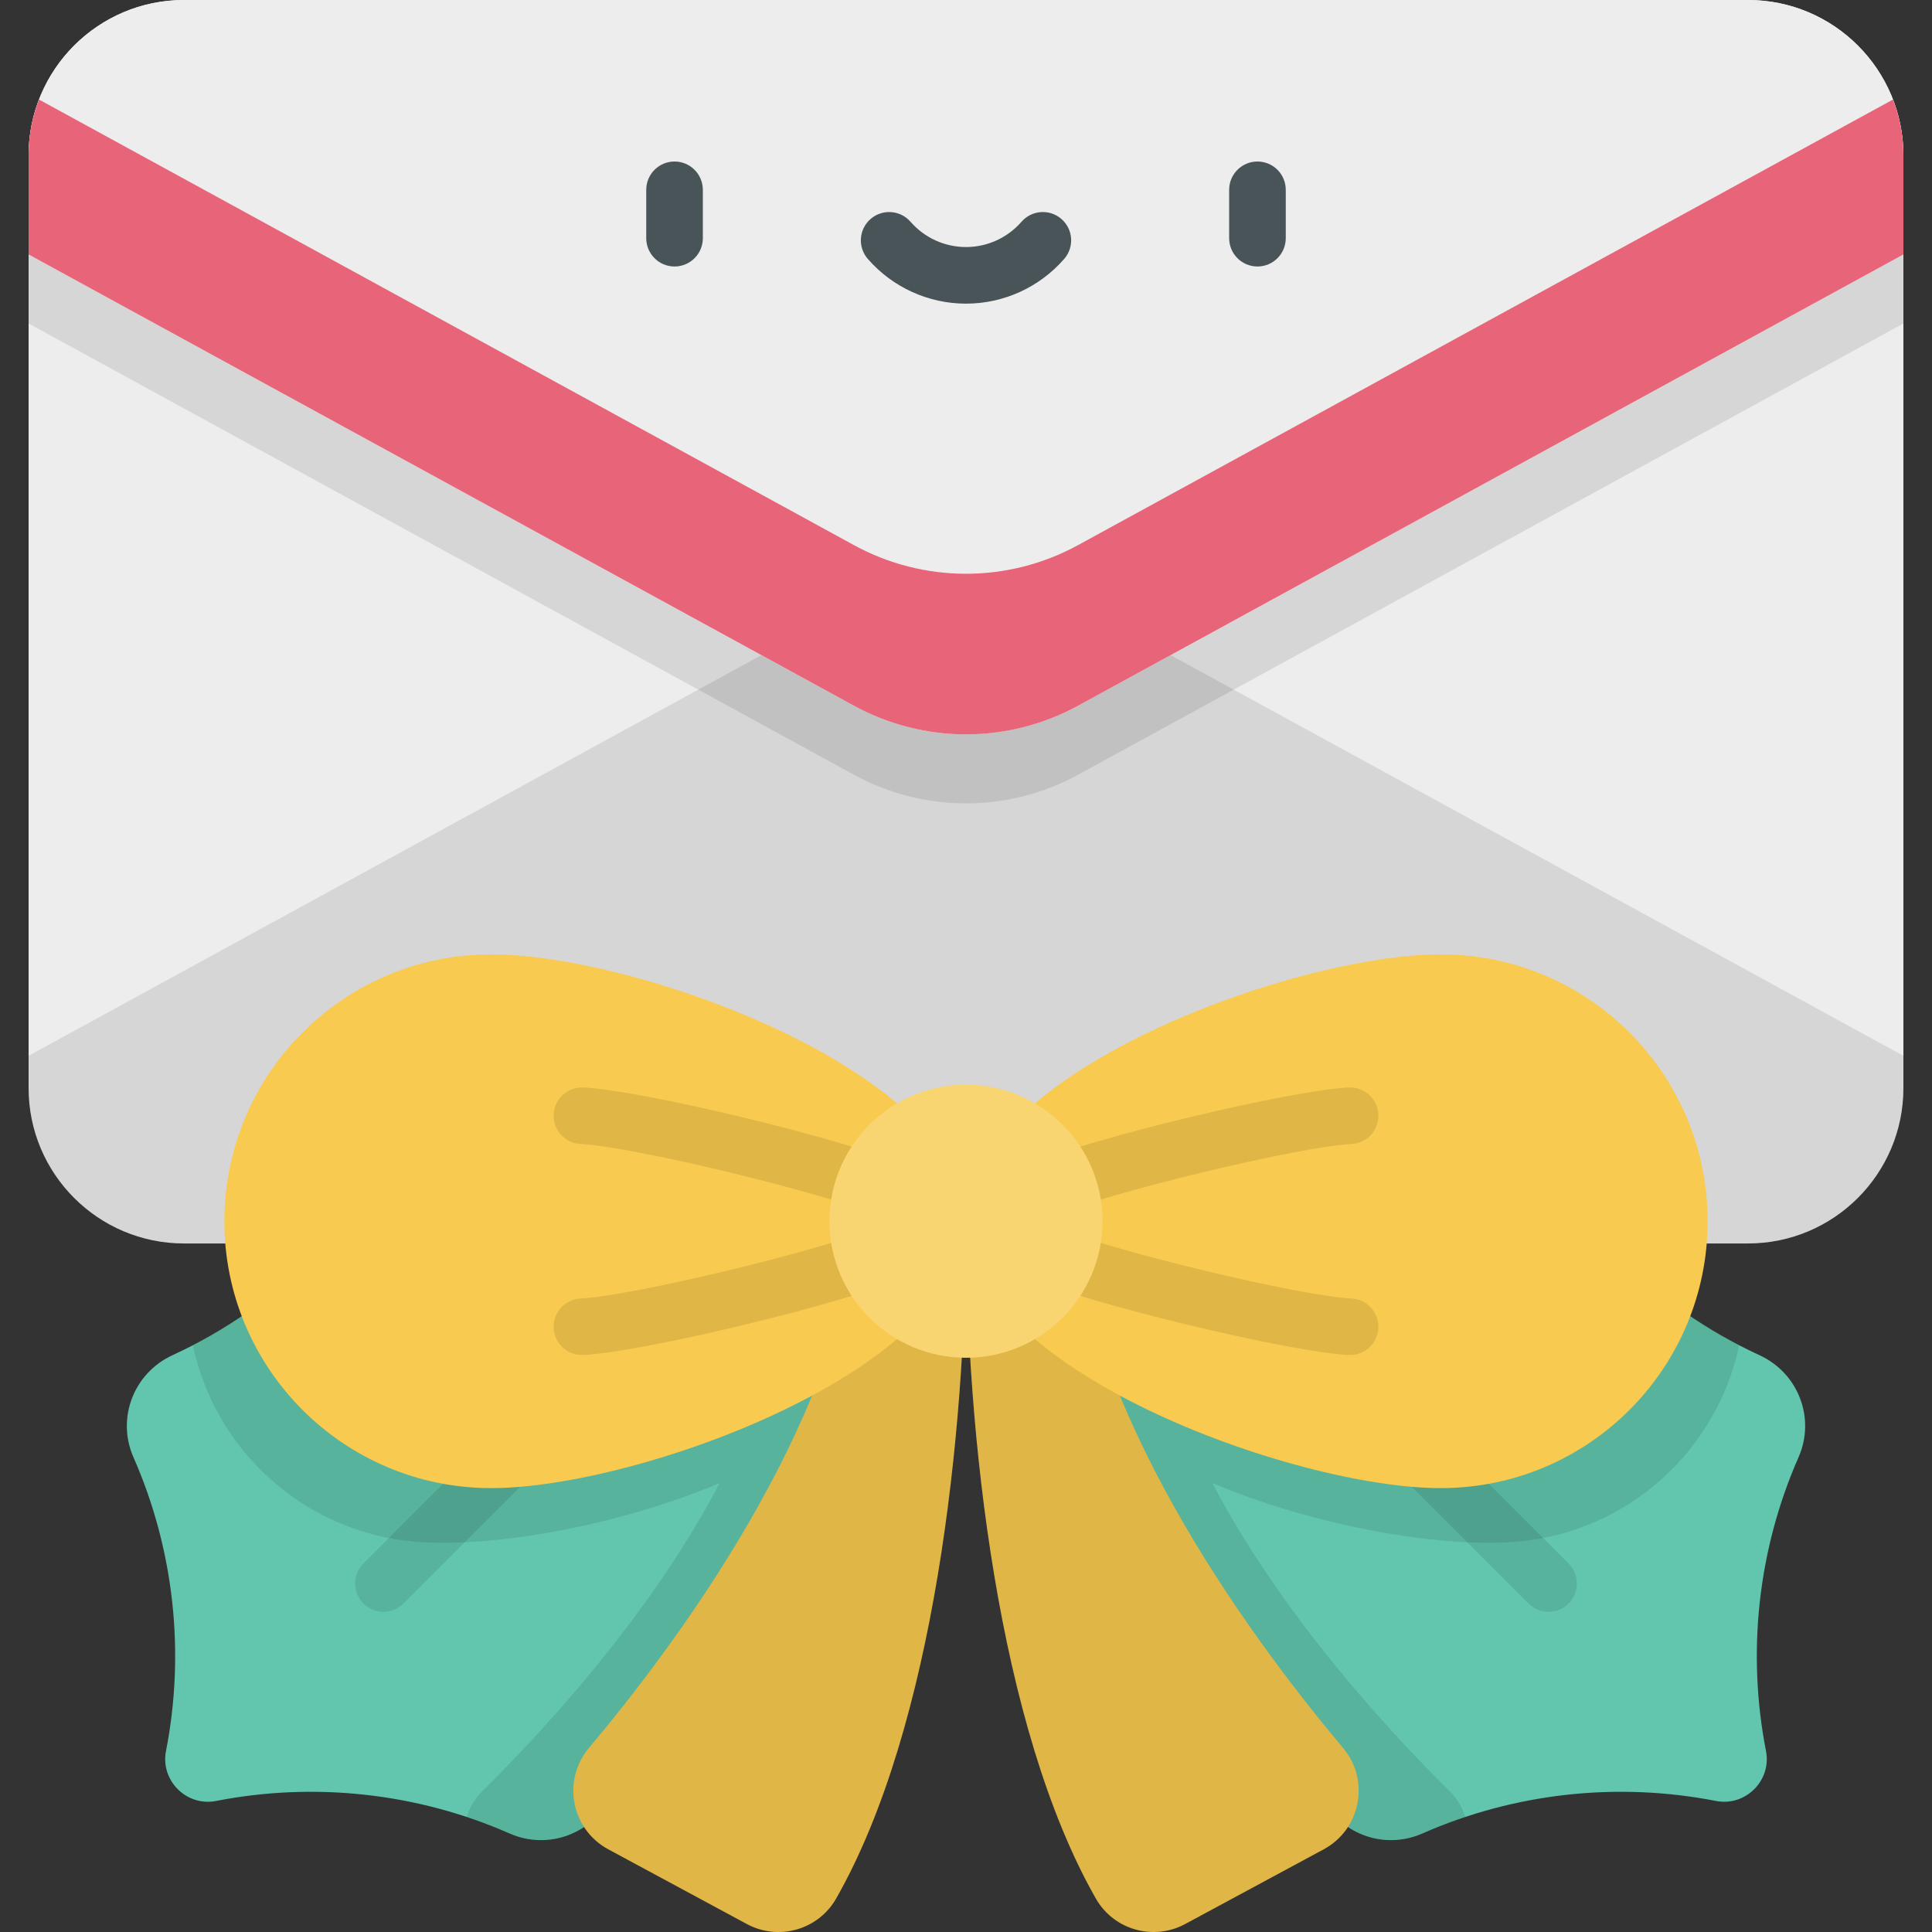 <?xml version="1.0" encoding="iso-8859-1"?>
<!-- Generator: Adobe Illustrator 19.0.0, SVG Export Plug-In . SVG Version: 6.00 Build 0)  -->
<svg version="1.1" id="Capa_1" xmlns="http://www.w3.org/2000/svg" xmlns:xlink="http://www.w3.org/1999/xlink" x="0px" y="0px"
	 viewBox="0 0 512 512" style="enable-background:new 0 0 512 512;" xml:space="preserve">
<rect x="0" y="0" width="512" height="512" fill="#333333" stroke="none"/>
<path style="fill:#EEEDED;" d="M463.224,329.531H48.776c-22.753,0-41.197-18.445-41.197-41.197V41.197
	C7.578,18.445,26.023,0,48.776,0h414.449c22.753,0,41.197,18.445,41.197,41.197v247.137
	C504.422,311.087,485.977,329.531,463.224,329.531z"/>
<path style="opacity:0.1;enable-background:new    ;" d="M256,143.973L7.578,279.799v8.535c0,22.753,18.445,41.197,41.197,41.197
	h414.449c22.753,0,41.197-18.445,41.197-41.197v-8.535L256,143.973z"/>
<path style="opacity:0.1;enable-background:new    ;" d="M463.224,18.295H48.776c-22.753,0-41.197,18.445-41.197,41.197v26.233
	L226.316,205.32c18.497,10.113,40.871,10.113,59.368,0L504.422,85.725V59.493C504.422,36.74,485.977,18.295,463.224,18.295z"/>
<path style="fill:#EEEDED;" d="M463.224,0H48.776C26.023,0,7.578,18.445,7.578,41.197V67.43l218.737,119.595
	c18.497,10.114,40.871,10.114,59.368,0L504.422,67.43V41.197C504.422,18.445,485.977,0,463.224,0z"/>
<g>
	<path style="fill:#485458;" d="M178.76,70.624c-4.142,0-7.5-3.358-7.5-7.5V50.303c0-4.142,3.358-7.5,7.5-7.5s7.5,3.358,7.5,7.5
		v12.821C186.26,67.267,182.902,70.624,178.76,70.624z"/>
	<path style="fill:#485458;" d="M333.24,70.624c-4.142,0-7.5-3.358-7.5-7.5V50.303c0-4.142,3.358-7.5,7.5-7.5
		c4.143,0,7.5,3.358,7.5,7.5v12.821C340.74,67.267,337.383,70.624,333.24,70.624z"/>
	<path style="fill:#485458;" d="M256,80.47c-9.972,0-19.455-4.319-26.019-11.85c-2.721-3.123-2.396-7.86,0.727-10.582
		c3.123-2.721,7.859-2.396,10.582,0.726c3.713,4.261,9.075,6.705,14.71,6.705c5.635,0,10.996-2.444,14.71-6.705
		c2.722-3.123,7.459-3.449,10.582-0.726c3.123,2.722,3.447,7.459,0.727,10.581C275.454,76.151,265.972,80.47,256,80.47z"/>
</g>
<path style="fill:#E86478;" d="M501.665,26.38L285.684,144.468c-18.497,10.113-40.871,10.113-59.368,0L10.335,26.38
	c-1.774,4.599-2.757,9.592-2.757,14.817V67.43l218.737,119.595c18.497,10.114,40.871,10.114,59.368,0L504.422,67.43V41.197
	C504.422,35.972,503.439,30.98,501.665,26.38z"/>
<path style="fill:#61C6AD;" d="M476.625,386.209c-10.82,24.593-13.693,51.838-8.617,77.84c1.522,7.795-5.433,14.75-13.228,13.228
	c-26.001-5.076-53.246-2.203-77.84,8.617c-10.372,4.563-22.325-0.048-27.067-10.34c-6.277-13.625-15.019-26.391-26.247-37.619
	s-23.994-19.97-37.619-26.248c-10.291-4.742-14.903-16.695-10.34-27.067c10.82-24.593,13.693-51.838,8.617-77.84
	c-1.522-7.795,5.433-14.75,13.228-13.228c26.001,5.076,53.246,2.203,77.84-8.617c10.372-4.563,22.325,0.048,27.067,10.34
	c6.277,13.624,15.019,26.391,26.247,37.619s23.994,19.97,37.619,26.247C476.577,363.884,481.188,375.837,476.625,386.209z"/>
<path style="opacity:0.1;enable-background:new    ;" d="M428.667,332.895c-11.228-11.228-19.97-23.994-26.247-37.619
	c-4.742-10.291-16.695-14.903-27.067-10.34c-13.328,5.864-27.436,9.373-41.701,10.569c-19.263,9.645-37.272,22.229-46.939,35.785
	c0.064,12.933-1.791,25.87-5.543,38.36c1.673,13.747,3.96,28.349,6.921,43.054c12.839,6.195,24.884,14.581,35.535,25.232
	c11.228,11.228,19.97,23.994,26.248,37.619c4.742,10.291,16.695,14.903,27.067,10.34c3.734-1.643,7.536-3.08,11.379-4.357
	c-0.768-2.493-2.127-4.856-4.142-6.849c-17-16.809-44.816-47.173-62.91-81.69c27.223,11.57,61.217,17.352,81.099,15.525
	c29.518-2.712,52.698-24.472,58.526-52.028C449.291,350.486,438.4,342.628,428.667,332.895z"/>
<path style="opacity:0.1;enable-background:new    ;" d="M410.375,427.143c-1.919,0-3.839-0.732-5.304-2.197l-68.456-68.456
	c-2.929-2.929-2.929-7.678,0-10.606c2.93-2.929,7.678-2.929,10.608,0l68.456,68.456c2.929,2.929,2.929,7.678,0,10.606
	C414.214,426.411,412.294,427.143,410.375,427.143z"/>
<path style="fill:#61C6AD;" d="M45.714,359.142c13.625-6.277,26.391-15.019,37.619-26.247s19.97-23.994,26.247-37.619
	c4.742-10.291,16.695-14.903,27.067-10.34c24.593,10.82,51.838,13.693,77.84,8.617c7.795-1.522,14.75,5.433,13.228,13.228
	c-5.076,26.001-2.203,53.246,8.617,77.84c4.563,10.372-0.049,22.325-10.34,27.067c-13.624,6.278-26.391,15.02-37.619,26.248
	s-19.97,23.994-26.247,37.619c-4.742,10.291-16.695,14.903-27.067,10.34c-24.593-10.82-51.838-13.693-77.84-8.617
	c-7.795,1.522-14.75-5.433-13.228-13.228c5.076-26.001,2.203-53.246-8.617-77.84C30.812,375.837,35.423,363.884,45.714,359.142z"/>
<path style="opacity:0.1;enable-background:new    ;" d="M83.333,332.895c11.228-11.228,19.97-23.994,26.248-37.619
	c4.742-10.291,16.695-14.903,27.067-10.34c13.328,5.864,27.436,9.373,41.701,10.569c19.263,9.645,37.272,22.229,46.939,35.785
	c-0.064,12.933,1.791,25.87,5.542,38.36c-1.673,13.747-3.96,28.349-6.921,43.054c-12.839,6.195-24.884,14.581-35.535,25.232
	c-11.228,11.228-19.97,23.994-26.248,37.619c-4.742,10.291-16.695,14.903-27.067,10.34c-3.734-1.643-7.536-3.08-11.379-4.357
	c0.768-2.493,2.127-4.856,4.142-6.849c17-16.809,44.816-47.173,62.91-81.69c-27.223,11.57-61.217,17.352-81.099,15.525
	c-29.518-2.712-52.698-24.472-58.526-52.028C62.709,350.486,73.6,342.628,83.333,332.895z"/>
<path style="opacity:0.1;enable-background:new    ;" d="M101.625,427.143c-1.919,0-3.839-0.732-5.303-2.197
	c-2.929-2.929-2.929-7.678,0-10.606l68.456-68.456c2.929-2.929,7.678-2.929,10.606,0c2.929,2.929,2.929,7.678,0,10.606
	l-68.456,68.456C105.464,426.411,103.545,427.143,101.625,427.143z"/>
<g>
	<path style="fill:#F8CA4F;" d="M256,323.644c0,56.336-8.487,133.994-34.413,179.485c-4.735,8.309-15.257,11.291-23.674,6.752
		l-36.708-19.794c-9.847-5.31-12.32-18.316-5.117-26.877c22.951-27.281,65.675-84.619,71.622-139.566L256,323.644L256,323.644z"/>
	<path style="fill:#F8CA4F;" d="M256,323.644c0,56.336,8.487,133.994,34.413,179.485c4.735,8.309,15.257,11.291,23.674,6.752
		l36.708-19.794c9.847-5.31,12.32-18.316,5.117-26.877c-22.952-27.281-65.675-84.619-71.622-139.566L256,323.644L256,323.644z"/>
</g>
<path style="opacity:0.1;enable-background:new    ;" d="M256,323.644c0,56.336-8.487,133.994-34.413,179.485
	c-4.735,8.309-15.257,11.291-23.674,6.752l-36.708-19.794c-9.847-5.31-12.32-18.316-5.117-26.877
	c22.951-27.281,65.675-84.619,71.622-139.566L256,323.644L256,323.644z"/>
<path style="opacity:0.1;enable-background:new    ;" d="M256,323.644c0,56.336,8.487,133.994,34.413,179.485
	c4.735,8.309,15.257,11.291,23.674,6.752l36.708-19.794c9.847-5.31,12.32-18.316,5.117-26.877
	c-22.952-27.281-65.675-84.619-71.622-139.566L256,323.644L256,323.644z"/>
<g>
	<path style="fill:#F8CA4F;" d="M256,323.644c0,39.061-86.756,70.725-125.817,70.725s-70.725-31.665-70.725-70.725
		s31.665-70.725,70.725-70.725C169.244,252.919,256,284.583,256,323.644z"/>
	<path style="fill:#F8CA4F;" d="M256,323.644c0-39.06,86.756-70.725,125.817-70.725s70.725,31.665,70.725,70.725
		s-31.665,70.725-70.725,70.725C342.756,394.369,256,362.704,256,323.644z"/>
</g>
<g style="opacity:0.1;">
	<path d="M238.089,323.59c-0.972,0-1.96-0.19-2.913-0.592c-16.95-7.153-68.496-19.287-81.271-19.819
		c-4.138-0.173-7.354-3.668-7.181-7.806c0.172-4.138,3.643-7.355,7.806-7.181c14.4,0.6,67.643,13.038,86.479,20.986
		c3.816,1.61,5.604,6.01,3.994,9.826C243.794,321.868,241.014,323.59,238.089,323.59z"/>
	<path d="M154.212,359.102c-3.999,0-7.32-3.155-7.488-7.188c-0.172-4.139,3.043-7.633,7.181-7.806
		c12.775-0.532,64.321-12.666,81.272-19.818c3.817-1.609,8.215,0.178,9.826,3.995c1.61,3.816-0.178,8.215-3.995,9.826
		c-18.835,7.947-72.079,20.385-86.478,20.985C154.423,359.1,154.317,359.102,154.212,359.102z"/>
</g>
<g style="opacity:0.1;">
	<path d="M273.911,323.59c-2.925,0-5.704-1.722-6.913-4.586c-1.61-3.816,0.178-8.215,3.994-9.826
		c18.834-7.947,72.077-20.385,86.478-20.986c4.155-0.171,7.634,3.043,7.806,7.181c0.173,4.139-3.042,7.633-7.181,7.806
		c-12.776,0.532-64.321,12.666-81.271,19.819C275.872,323.399,274.884,323.59,273.911,323.59z"/>
	<path d="M357.788,359.102c-0.107,0-0.212-0.002-0.318-0.006c-14.4-0.601-67.643-13.038-86.478-20.985
		c-3.816-1.61-5.604-6.01-3.994-9.826c1.61-3.817,6.01-5.606,9.826-3.995c16.95,7.152,68.495,19.286,81.271,19.818
		c4.139,0.173,7.354,3.668,7.181,7.806C365.107,355.946,361.785,359.102,357.788,359.102z"/>
</g>
<circle style="fill:#F8CA4F;" cx="256" cy="323.64" r="36.18"/>
<circle style="opacity:0.2;fill:#FFFFFF;enable-background:new    ;" cx="256" cy="323.64" r="36.18"/>
<g>
</g>
<g>
</g>
<g>
</g>
<g>
</g>
<g>
</g>
<g>
</g>
<g>
</g>
<g>
</g>
<g>
</g>
<g>
</g>
<g>
</g>
<g>
</g>
<g>
</g>
<g>
</g>
<g>
</g>
</svg>

